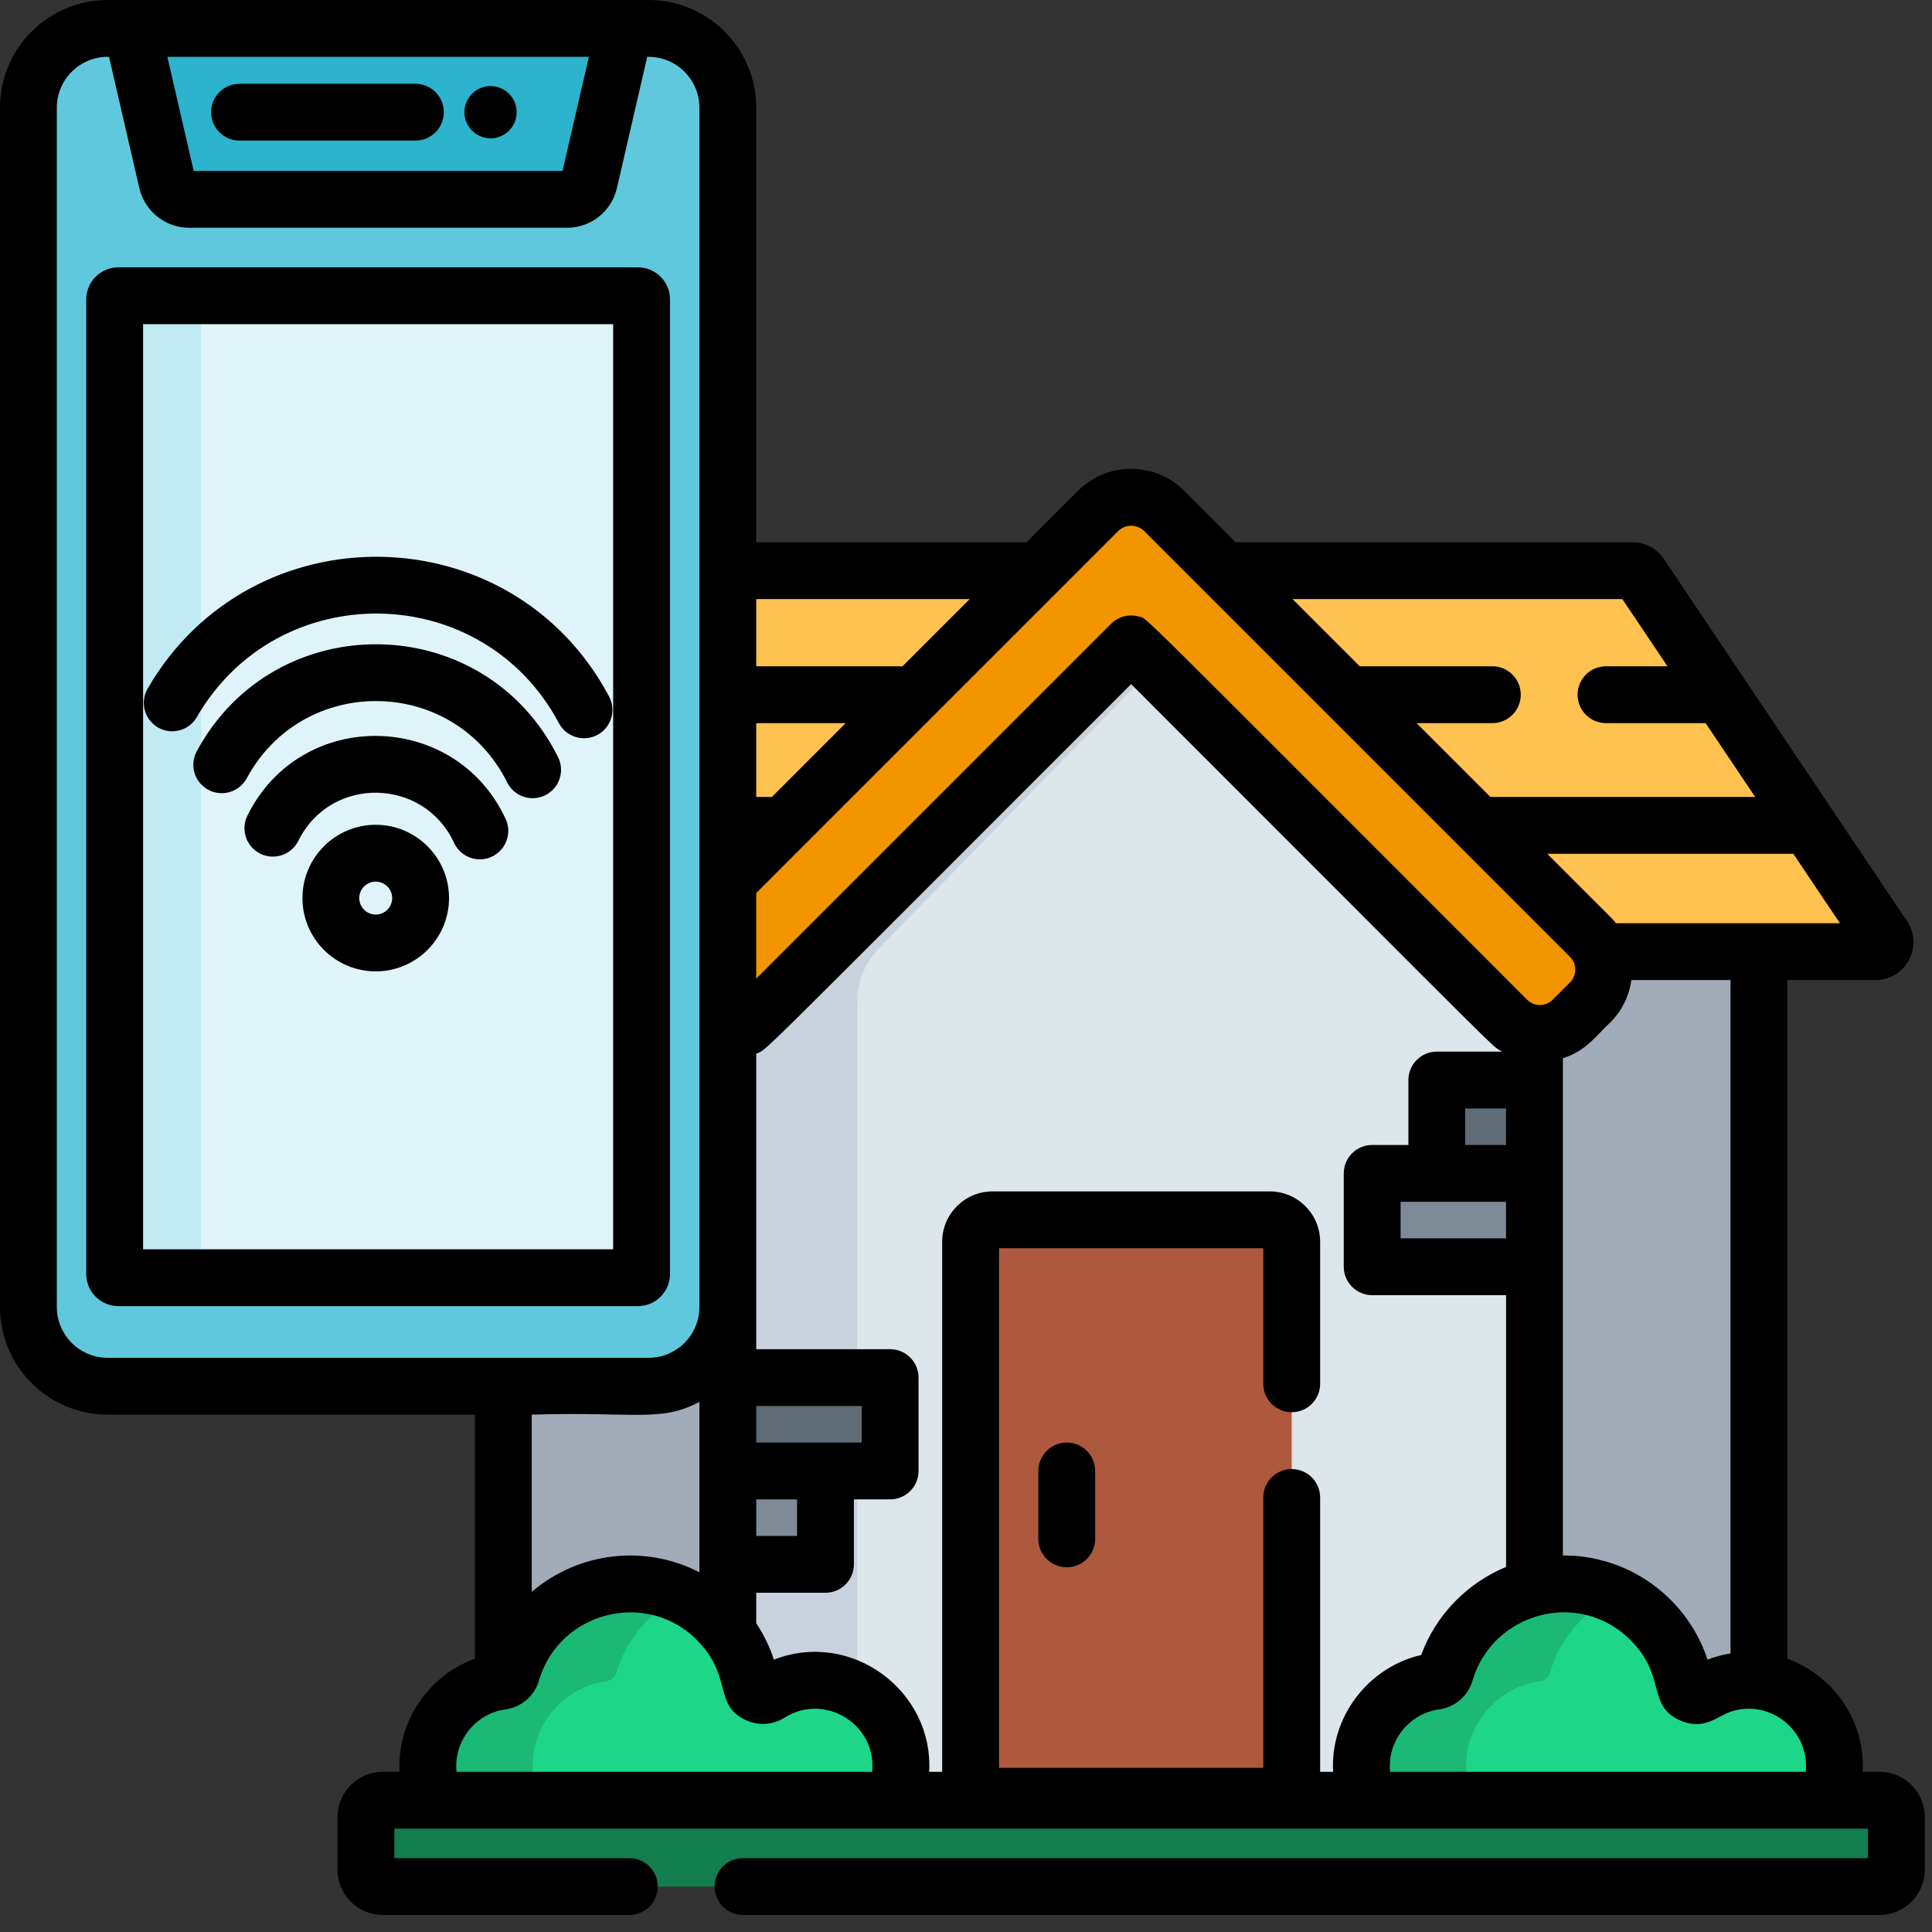 <?xml version="1.0" encoding="iso-8859-1"?>
<!-- Generator: Adobe Illustrator 19.0.0, SVG Export Plug-In . SVG Version: 6.00 Build 0)  -->
<svg version="1.1" id="Layer_1" xmlns="http://www.w3.org/2000/svg" xmlns:xlink="http://www.w3.org/1999/xlink" x="0px" y="0px"
	 viewBox="0 0 509.96 509.96" style="enable-background:new 0 0 509.96 509.96;" xml:space="preserve">
<rect x="0" y="0" width="509.96" height="509.96" fill="#333333" stroke="none"/>
<g>
	<rect x="132.861" y="231.905" style="fill:#A2ABB8;" width="331.422" height="253.283"/>
	<path style="fill:#FFC14F;" d="M495.07,251.19h-393c-1.98,0-3.16-2.21-2.06-3.86c-0.067,0.1,42-63.139,63.59-95.59
		c0.46-0.69,1.24-1.11,2.07-1.11H430.9c0.83,0,1.6,0.41,2.06,1.1c70.313,104.764,45.168,67.292,64.17,95.6
		C498.24,248.97,497.06,251.19,495.07,251.19z"/>
	<polygon style="fill:#C8D2DC;" points="405.03,248.71 405.03,485.19 192.11,485.19 192.11,248.71 298.57,150.63 314.79,165.57 	"/>
	<path style="fill:#DCE6EB;" d="M405.03,248.71v236.48H226.26V264.47c0-5.31,2.08-10.41,5.79-14.21l82.74-84.69L405.03,248.71z"/>
	<path style="fill:#AE583E;" d="M340.954,484.136h-84.763V327.772c0-3.202,2.596-5.798,5.798-5.798h73.167
		c3.202,0,5.798,2.596,5.798,5.798V484.136z"/>
	<path style="fill:#127D4F;" d="M496.116,497.97H101.029c-2.452,0-4.439-1.988-4.439-4.439v-13.909c0-2.452,1.988-4.439,4.439-4.439
		h395.086c2.452,0,4.439,1.988,4.439,4.439v13.909C500.555,495.982,498.567,497.97,496.116,497.97z"/>
	<path style="fill:#1AB975;" d="M235.92,475.18H114.81c-1.21-2.76-1.88-5.81-1.88-9.02c0-11.44,8.49-20.89,19.51-22.4
		c1.24-0.17,2.27-1.04,2.62-2.24c3.92-13.54,16.41-23.44,31.22-23.44c4.94,0,9.63,1.11,13.83,3.09c3.42,1.61,6.51,3.8,9.15,6.44
		c4.61,4.61,7.84,10.59,9.02,17.29c0.4,2.24,2.9,3.35,4.83,2.13c3.91-2.48,8.65-3.79,13.7-3.43c11.02,0.78,20.01,9.66,20.9,20.67
		C238.03,468.17,237.36,471.88,235.92,475.18z"/>
	<path style="fill:#1AB975;" d="M482.34,475.18H361.23c-1.21-2.76-1.88-5.81-1.88-9.02c0-11.44,8.49-20.89,19.52-22.4
		c1.24-0.17,2.26-1.04,2.61-2.24c3.93-13.54,16.41-23.44,31.22-23.44c4.94,0,9.63,1.11,13.83,3.09c3.42,1.61,6.51,3.8,9.15,6.44
		c4.61,4.61,7.85,10.59,9.03,17.29c0.4,2.24,2.89,3.35,4.82,2.13c3.92-2.48,8.65-3.79,13.71-3.43c11.01,0.78,20,9.66,20.9,20.67
		C484.46,468.17,483.78,471.88,482.34,475.18z"/>
	<path style="fill:#1ED688;" d="M235.92,475.18h-93.45c-1.21-2.76-1.88-5.81-1.88-9.02c0-11.44,8.49-20.89,19.51-22.4
		c1.24-0.17,2.27-1.04,2.62-2.24c2.61-9.02,9.02-16.42,17.39-20.35c3.42,1.61,6.51,3.8,9.15,6.44c4.61,4.61,7.84,10.59,9.02,17.29
		c0.4,2.24,2.9,3.35,4.83,2.13c3.91-2.48,8.65-3.79,13.7-3.43c11.02,0.78,20.01,9.66,20.9,20.67
		C238.03,468.17,237.36,471.88,235.92,475.18z"/>
	<path style="fill:#1ED688;" d="M482.34,475.18h-93.45c-1.21-2.76-1.88-5.81-1.88-9.02c0-11.44,8.49-20.89,19.52-22.4
		c1.24-0.17,2.26-1.04,2.61-2.24c2.62-9.02,9.03-16.42,17.39-20.35c3.42,1.61,6.51,3.8,9.15,6.44c4.61,4.61,7.85,10.59,9.03,17.29
		c0.4,2.24,2.89,3.35,4.82,2.13c3.92-2.48,8.65-3.79,13.71-3.43c11.01,0.78,20,9.66,20.9,20.67
		C484.46,468.17,483.78,471.88,482.34,475.18z"/>
	<path style="fill:#5F6C75;" d="M405.034,309.72h-20.779c-2.761,0-5-2.239-5-5v-14.64c0-2.761,2.239-5,5-5h20.779V309.72z"/>
	<path style="fill:#7E8B96;" d="M405.034,334.36h-37.845c-2.761,0-5-2.239-5-5v-14.64c0-2.761,2.239-5,5-5h37.845V334.36z"/>
	<path style="fill:#7E8B96;" d="M192.111,388.268h25.779v19.64c0,2.761-2.239,5-5,5h-20.779V388.268z"/>
	<path style="fill:#5F6C75;" d="M192.111,363.628h37.845c2.761,0,5,2.239,5,5v13.65c0,3.308-2.682,5.99-5.99,5.99h-36.854V363.628z"
		/>
	<path style="fill:#F29500;" d="M419.723,247.289L307.289,134.856c-4.783-4.783-12.632-4.802-17.434,0L177.422,247.289
		c-4.781,4.781-4.781,12.531,0,17.312l4.6,4.6c4.781,4.781,12.532,4.781,17.312,0l99.238-99.238l99.238,99.238
		c4.781,4.781,12.532,4.781,17.312,0l4.6-4.6C424.503,259.821,424.503,252.07,419.723,247.289z"/>
	<path style="fill:#60C8DD;" d="M192.111,344.987c0,11.55-9.363,20.913-20.913,20.913H28.416c-11.55,0-20.913-9.363-20.913-20.913
		V28.413c0-11.55,9.363-20.913,20.913-20.913h142.783c11.55,0,20.913,9.363,20.913,20.913V344.987z"/>
	<path style="fill:#2CB3CD;" d="M93.545,7.5H69.668H34.741l9.335,40.416c0.636,2.755,3.09,4.706,5.917,4.706h99.627
		c2.828,0,5.281-1.951,5.917-4.706L164.873,7.5H93.545z"/>
	<path style="fill:#C2EAF2;" d="M169.35,83.06v249.2c0,2.76-2.24,5-5,5H35.27c-2.76,0-5-2.24-5-5V83.06c0-2.76,2.24-5,5-5h129.08
		C167.11,78.06,169.35,80.3,169.35,83.06z"/>
	<path style="fill:#DEF4F8;" d="M169.35,83.06v249.2c0,2.76-2.24,5-5,5H58.05c-2.76,0-5-2.24-5-5V83.06c0-2.76,2.24-5,5-5h106.3
		C167.11,78.06,169.35,80.3,169.35,83.06z"/>
	<g>
		<path d="M496.116,467.682h-4.445c0.688-13.613-7.823-25.468-19.891-29.862V258.69h23.29c7.972,0,12.741-8.928,8.29-15.54
			l-64.17-95.6c-1.86-2.77-4.95-4.42-8.29-4.42H326.17l-13.58-13.58c-7.73-7.73-20.31-7.73-28.04,0l-13.58,13.58h-71.36V28.41
			C199.61,12.75,186.87,0,171.2,0H28.42C12.75,0,0,12.75,0,28.41v316.58c0,15.66,12.75,28.41,28.42,28.41h96.94v64.42
			c-12.122,4.372-20.56,16.338-19.892,29.862h-4.439c-6.583,0-11.939,5.356-11.939,11.939v13.909
			c0,6.583,5.356,11.939,11.939,11.939h65.086c4.142,0,7.5-3.358,7.5-7.5s-3.358-7.5-7.5-7.5H104.09v-7.788
			c23.404,0,373.058,0,388.965,0v7.788H196.116c-4.142,0-7.5,3.358-7.5,7.5s3.358,7.5,7.5,7.5h300
			c6.583,0,11.939-5.356,11.939-11.939v-13.909C508.055,473.038,502.699,467.682,496.116,467.682z M485.66,243.69
			c-6.462,0-51.595,0-59.12,0c-1.172-1.503-0.753-0.884-18.14-18.33h64.96L485.66,243.69z M412.53,279.33
			c6.532-2.102,9.1-6.422,12.5-9.43c3.14-3.14,5.01-7.1,5.58-11.21h26.17v177.74c-2.08,0.33-4.11,0.88-6.07,1.64
			c-1.94-5.91-5.25-11.29-9.72-15.77c-12.762-12.745-28.052-11.639-28.46-11.72C412.53,410.461,412.531,289.821,412.53,279.33z
			 M428.23,158.13l11.91,17.74h-16.23c-4.15,0-7.5,3.36-7.5,7.5s3.35,7.5,7.5,7.5h26.3l13.08,19.49H393.4l-19.49-19.49h20
			c4.14,0,7.5-3.36,7.5-7.5s-3.36-7.5-7.5-7.5h-35l-17.74-17.74H428.23z M199.61,158.13h56.36l-17.74,17.74h-38.62V158.13z
			 M199.61,190.87h23.62l-19.48,19.49h-4.14V190.87z M199.61,235.71c8.014-8.014,83.815-83.815,95.55-95.55
			c1.85-1.85,4.98-1.85,6.83,0c36.266,36.266,80.184,80.184,112.43,112.43c1.66,1.66,1.83,4.25,0.51,6.1
			c-0.278,0.437-0.257,0.337-5.11,5.21c-1.85,1.85-4.86,1.85-6.71,0C296.452,157.242,303.053,163.452,300.66,162.76
			c-2.595-0.775-5.457-0.033-7.39,1.9c-17.068,17.068-74.306,74.306-93.66,93.66V235.71z M386.754,302.22v-9.64h10.776v9.64H386.754
			z M397.53,317.22v9.64h-27.841v-9.64C379.282,317.22,387.837,317.22,397.53,317.22z M155.443,15l-6.958,30.122H51.128L44.171,15
			H155.443z M28.42,358.4c-7.4,0-13.42-6.02-13.42-13.41V28.41C15,21.02,21.02,15,28.42,15h0.356l7.993,34.604
			c1.43,6.193,6.868,10.519,13.225,10.519h99.627c6.356,0,11.795-4.325,13.225-10.518L170.838,15h0.362
			c7.39,0,13.41,6.02,13.41,13.41c0,19.696,0,297.057,0,316.58c0,7.39-6.02,13.41-13.41,13.41
			C119.095,358.4,76.136,358.4,28.42,358.4z M184.61,370.028v44.992c-14.155-7.331-31.65-5.564-44.25,5.15V373.4
			C167.631,372.571,174.454,375.49,184.61,370.028z M230.22,467.68c-23.977,0-85.067,0-109.72,0
			c-0.805-8.048,4.944-15.381,12.96-16.49c4.252-0.596,7.618-3.593,8.8-7.58c5.425-18.705,29.41-24.194,42.35-10.02
			c8.773,9.413,3.711,16.662,12.49,20.54c3.125,1.389,6.901,1.205,10.02-0.76C217.613,446.72,231.455,455.056,230.22,467.68z
			 M351.89,467.68h-3.436v-72.416c0-4.142-3.357-7.5-7.5-7.5s-7.5,3.358-7.5,7.5v71.365h-69.763V329.475h69.763v35.79
			c0,4.142,3.357,7.5,7.5,7.5s7.5-3.358,7.5-7.5v-37.492c0-7.332-5.966-13.297-13.298-13.297h-73.167
			c-7.333,0-13.298,5.965-13.298,13.297V467.68h-3.441c1.227-21.247-20.403-37.597-40.97-29.61c-1.12-3.4-2.68-6.63-4.67-9.61
			v-8.052h18.28c4.142,0,7.5-3.358,7.5-7.5v-17.14h9.565c4.142,0,7.5-3.358,7.5-7.5v-24.64c0-4.142-3.358-7.5-7.5-7.5H199.61
			c0-16.769,0-61.721,0-77.988c3.447-1.724-4.921,6.311,98.96-97.57c102.681,102.681,94.775,95.176,97.944,97.01h-17.26
			c-4.143,0-7.5,3.358-7.5,7.5v17.14h-9.565c-4.143,0-7.5,3.358-7.5,7.5v24.64c0,4.142,3.357,7.5,7.5,7.5h35.341v71.74
			c-10.21,4.22-18.49,12.58-22.4,23.23C360.863,440.15,351.039,453.515,351.89,467.68z M210.39,395.768v9.64h-10.779v-9.64H210.39z
			 M199.611,380.768v-9.64h27.844v9.64C217.862,380.768,209.306,380.768,199.611,380.768z M476.64,467.68
			c-24.819,0-85.65,0-109.71,0c-0.826-8.25,5.126-15.415,12.96-16.49c4.17-0.58,7.62-3.55,8.79-7.58
			c5.156-17.776,27.953-24.418,41.7-10.7c9.604,9.604,4.216,17.278,13.14,21.22c6.171,2.726,9.887-1.166,13.26-2.3
			C466.987,448.355,477.724,456.605,476.64,467.68z"/>
		<path d="M281.573,380.768c-4.143,0-7.5,3.358-7.5,7.5v17.921c0,4.142,3.357,7.5,7.5,7.5s7.5-3.358,7.5-7.5v-17.921
			C289.073,384.126,285.715,380.768,281.573,380.768z"/>
		<path d="M63.233,37.115h46.415c4.142,0,7.5-3.358,7.5-7.5s-3.358-7.5-7.5-7.5H63.233c-4.142,0-7.5,3.358-7.5,7.5
			S59.091,37.115,63.233,37.115z"/>
		<circle cx="129.487" cy="29.614" r="6.894"/>
		<path d="M176.846,336.293V79.027c0-4.667-3.796-8.463-8.463-8.463H31.232c-4.667,0-8.463,3.796-8.463,8.463v257.266
			c0,4.667,3.797,8.463,8.463,8.463h137.151C173.049,344.756,176.846,340.959,176.846,336.293z M161.846,329.756H37.768V85.564
			h124.078V329.756z"/>
		<path d="M41.713,192.023c3.587,2.069,8.173,0.84,10.245-2.747c21.391-37.065,75.393-36.321,95.573,1.611
			c1.945,3.657,6.486,5.044,10.144,3.099c3.657-1.946,5.044-6.487,3.099-10.144c-25.731-48.368-94.565-49.267-121.807-2.064
			C36.896,185.365,38.126,189.952,41.713,192.023z"/>
		<path d="M51.93,198.304c-1.966,3.646-0.605,8.195,3.041,10.162c3.645,1.966,8.194,0.605,10.162-3.041
			c14.888-27.599,54.676-27.1,68.746,1.109c1.852,3.713,6.359,5.209,10.059,3.364c3.707-1.849,5.212-6.353,3.364-10.059
			C127.783,160.708,72.552,160.075,51.93,198.304z"/>
		<path d="M65.308,215.281c-1.837,3.712-0.317,8.211,3.395,10.048s8.211,0.317,10.048-3.395c8.568-17.31,33.127-16.713,41.102,0.538
			c1.268,2.741,3.979,4.354,6.813,4.354c5.414,0,9.116-5.645,6.803-10.649C120.252,187.592,79.499,186.605,65.308,215.281z"/>
		<path d="M99.175,217.706c-10.667,0-19.346,8.679-19.346,19.347c0,10.667,8.679,19.346,19.346,19.346
			c10.668,0,19.347-8.679,19.347-19.346C118.522,226.385,109.843,217.706,99.175,217.706z M99.175,241.399
			c-2.396,0-4.346-1.95-4.346-4.346c0-2.397,1.95-4.347,4.346-4.347c2.397,0,4.347,1.95,4.347,4.347
			C103.522,239.449,101.572,241.399,99.175,241.399z"/>
	</g>
</g>
<g>
</g>
<g>
</g>
<g>
</g>
<g>
</g>
<g>
</g>
<g>
</g>
<g>
</g>
<g>
</g>
<g>
</g>
<g>
</g>
<g>
</g>
<g>
</g>
<g>
</g>
<g>
</g>
<g>
</g>
</svg>
